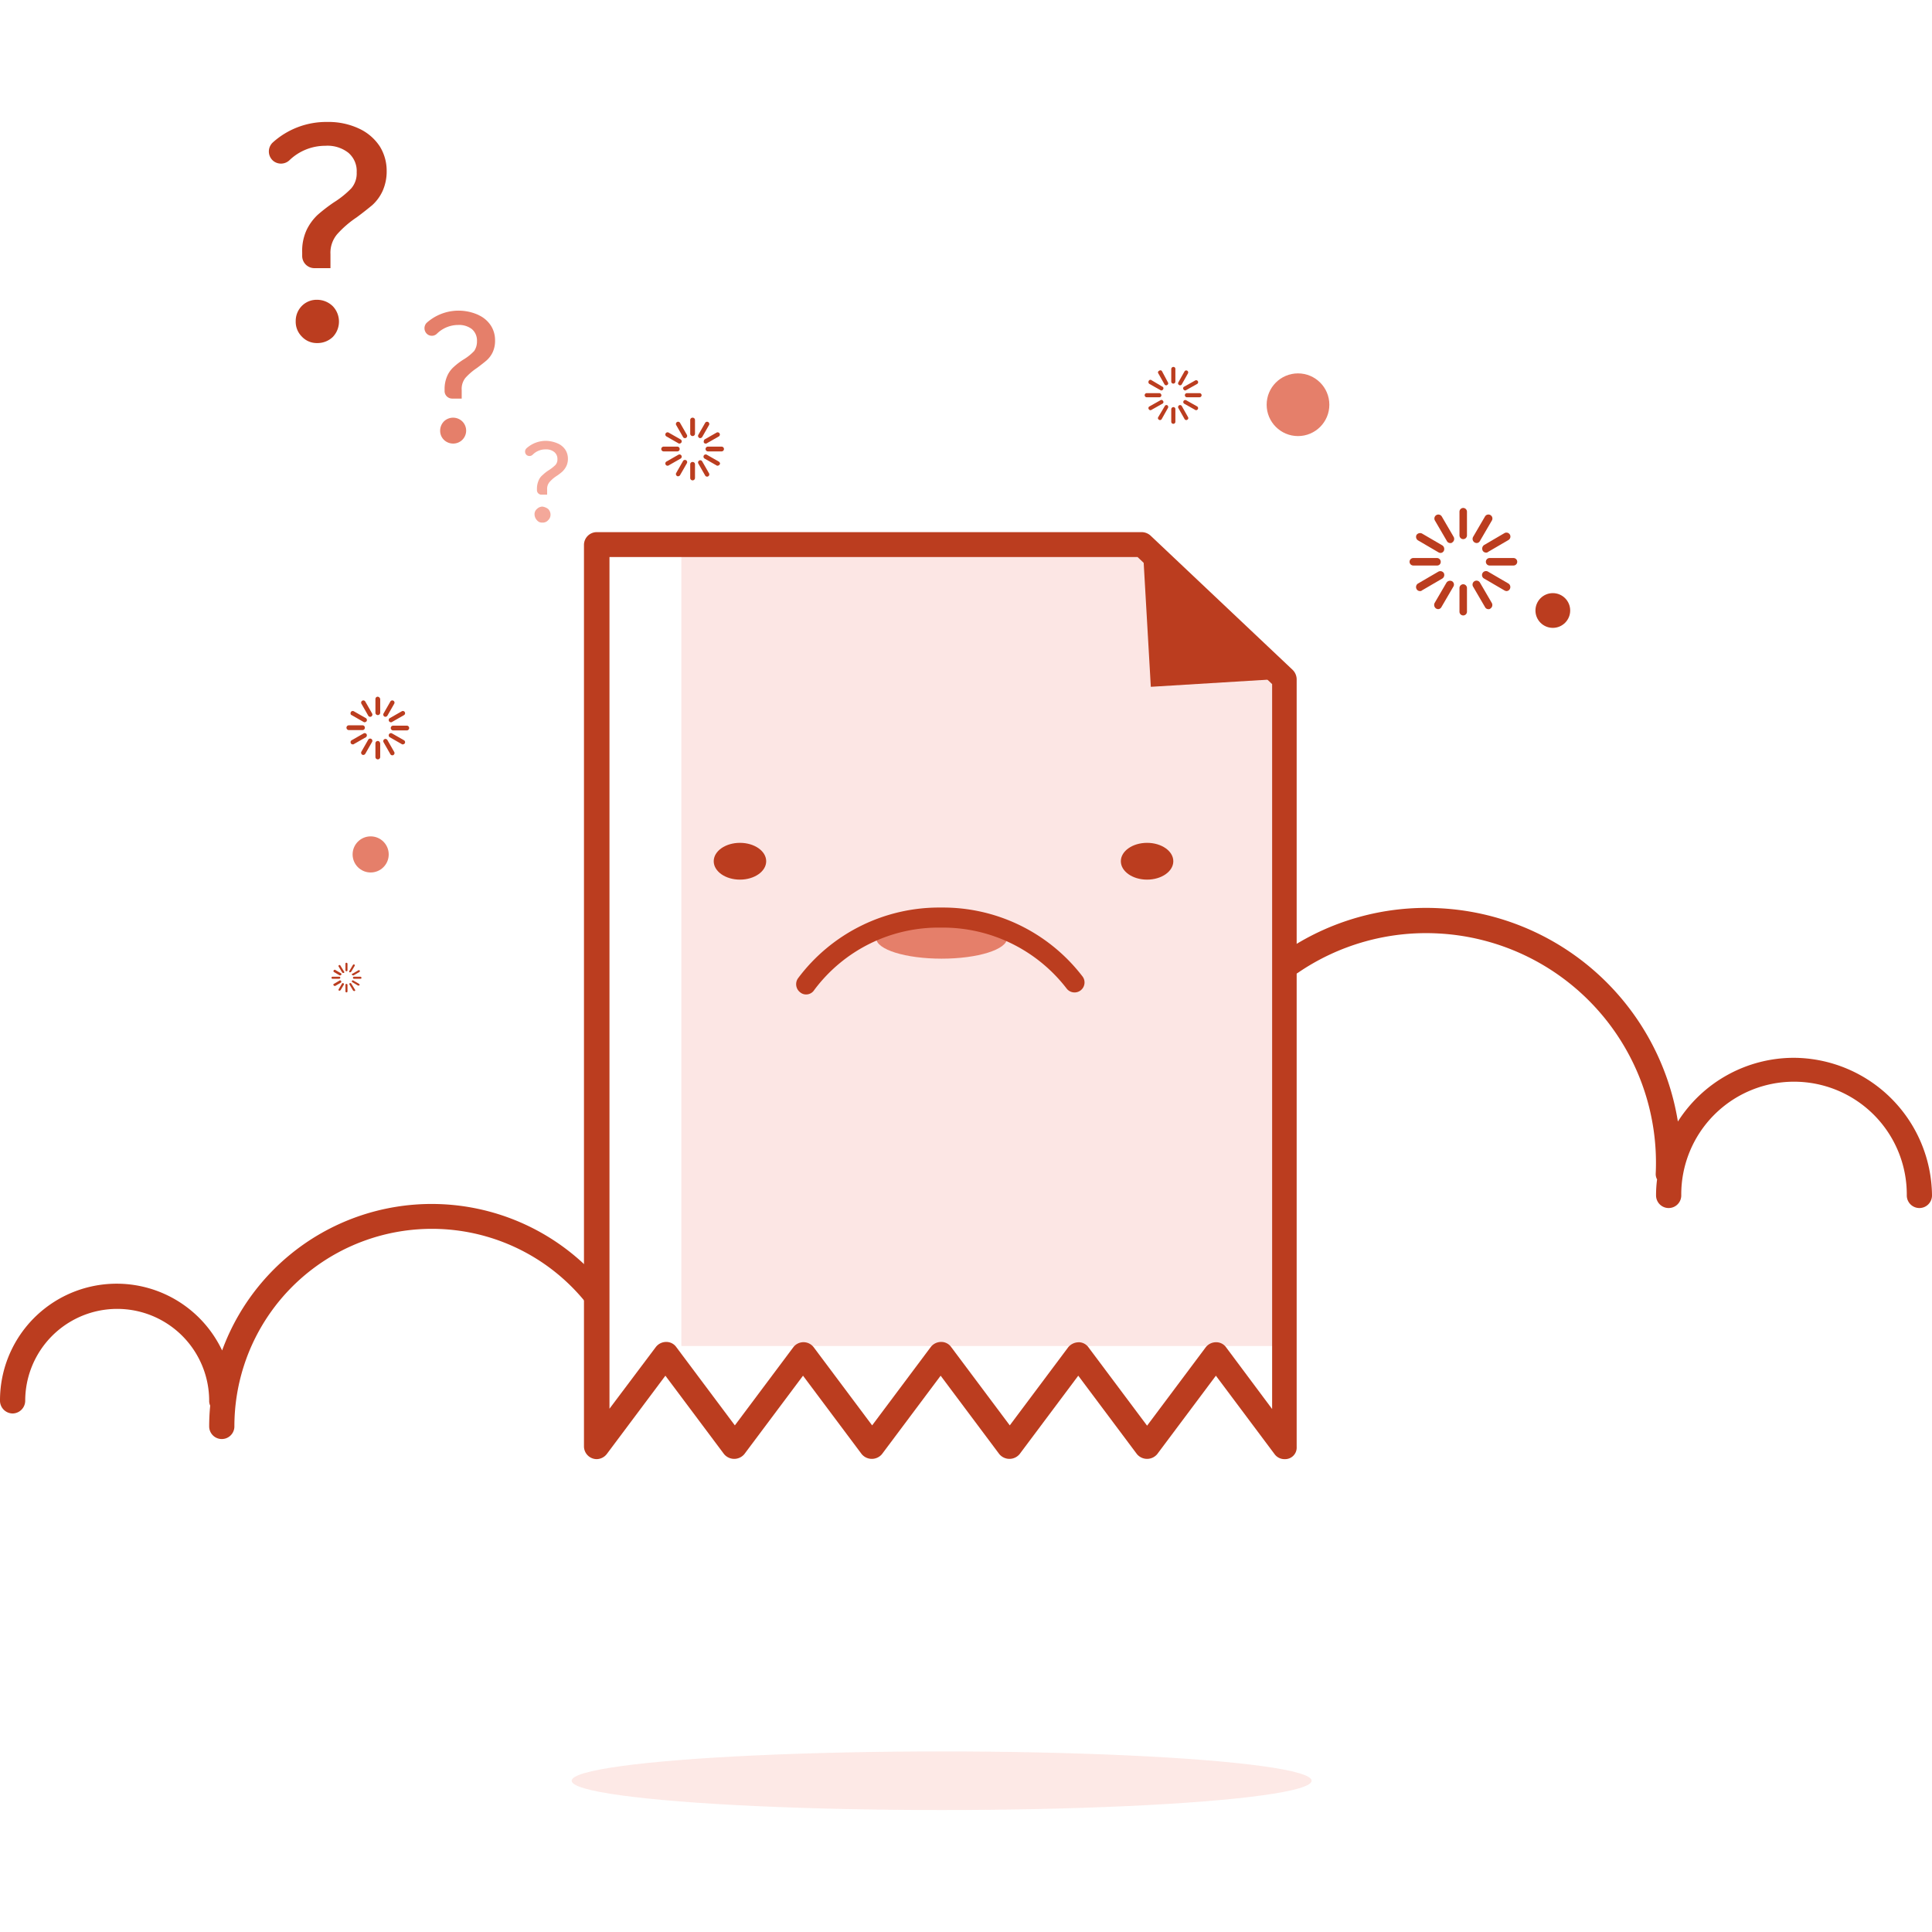 <svg xmlns="http://www.w3.org/2000/svg" xmlns:xlink="http://www.w3.org/1999/xlink" id="Group_552" data-name="Group 552" width="100" height="100" viewBox="0 0 234.339 204.753">
  <defs>
    <clipPath id="clip-path">
      <path id="Path_1058" data-name="Path 1058" d="M100.95,28.65V121.79h0L92.6,110.675,84.3,121.79h-.041l-8.347-11.116L67.6,121.79h-.041l-8.306-11.116L50.909,121.79h0l-8.347-11.116L34.214,121.79h0l-8.347-11.116L17.561,121.79H17.52V12.41H83.677Z" transform="translate(-17.52 -12.41)"/>
    </clipPath>
  </defs>
  <g id="Group_541" data-name="Group 541" transform="translate(72.397 51.281)">
    <g id="Group_540" data-name="Group 540" opacity="0.429" clip-path="url(#clip-path)">
      <rect id="Rectangle_23" data-name="Rectangle 23" width="100" height="100" transform="translate(10.248 -2.81)" fill="#f9c5c0"/>
    </g>
  </g>
  <path id="Path_1059" data-name="Path 1059" d="M73.43,41.843a27.061,27.061,0,0,0-46.488,7.686A14.151,14.151,0,0,0,0,55.644a1.553,1.553,0,0,0,1.529,1.529,1.553,1.553,0,0,0,1.529-1.529,11.157,11.157,0,1,1,22.314,0,1.32,1.32,0,0,0,.124.579c-.083.826-.124,1.694-.124,2.521a1.529,1.529,0,0,0,3.058,0,23.957,23.957,0,0,1,42.645-15,1.514,1.514,0,1,0,2.355-1.9Z" transform="translate(0 99.48)" fill="#bb3d1f"/>
  <path id="Path_1060" data-name="Path 1060" d="M100.046,41.249A16.692,16.692,0,0,0,86,48.977,30.843,30.843,0,0,0,57.112,23.109,30.492,30.492,0,0,0,38.186,28.44,1.519,1.519,0,0,0,39.88,30.96a27.517,27.517,0,0,1,17.066-4.793A27.855,27.855,0,0,1,83.31,55.3a1.358,1.358,0,0,0,.165.7,14.844,14.844,0,0,0-.124,1.942,1.529,1.529,0,1,0,3.058,0,13.678,13.678,0,1,1,27.355,0,1.529,1.529,0,1,0,3.058,0A16.852,16.852,0,0,0,100.046,41.249Z" transform="translate(117.517 72.263)" fill="#bb3d1f"/>
  <g id="Group_542" data-name="Group 542" transform="translate(70.827 49.752)">
    <path id="Path_1061" data-name="Path 1061" d="M102.14,124.478a1.473,1.473,0,0,1-1.24-.62l-7.107-9.5-7.107,9.5a1.6,1.6,0,0,1-2.479,0l-7.107-9.5-7.107,9.5a1.6,1.6,0,0,1-2.479,0l-7.107-9.5-7.107,9.5a1.6,1.6,0,0,1-2.479,0l-7.107-9.5-7.107,9.5a1.6,1.6,0,0,1-2.479,0l-7.107-9.5-7.107,9.5a1.586,1.586,0,0,1-1.24.62,1.553,1.553,0,0,1-1.529-1.529V13.569a1.553,1.553,0,0,1,1.529-1.529H84.826a1.63,1.63,0,0,1,1.033.413l17.231,16.281a1.638,1.638,0,0,1,.5,1.116v93.141A1.4,1.4,0,0,1,102.14,124.478ZM77.1,110.3a1.473,1.473,0,0,1,1.24.62l7.107,9.5,7.107-9.5a1.586,1.586,0,0,1,1.24-.62h0a1.473,1.473,0,0,1,1.24.62l5.579,7.479V30.47L84.289,15.057H20.239V118.363l5.62-7.479a1.586,1.586,0,0,1,1.24-.62h0a1.473,1.473,0,0,1,1.24.62l7.107,9.5,7.107-9.5a1.556,1.556,0,0,1,2.438,0l7.107,9.5,7.107-9.5a1.586,1.586,0,0,1,1.24-.62h0a1.473,1.473,0,0,1,1.24.62l7.107,9.5,7.107-9.5a1.667,1.667,0,0,1,1.2-.578Z" transform="translate(-17.14 -12.04)" fill="#bb3d1f"/>
  </g>
  <path id="Path_1062" data-name="Path 1062" d="M34.532,29.641,33.54,12.41,50.771,28.65Z" transform="translate(105.055 38.871)" fill="#bb3d1f"/>
  <ellipse id="Ellipse_12" data-name="Ellipse 12" cx="3.182" cy="2.231" rx="3.182" ry="2.231" transform="translate(86.57 87.438)" fill="#bb3d1f"/>
  <ellipse id="Ellipse_13" data-name="Ellipse 13" cx="3.182" cy="2.231" rx="3.182" ry="2.231" transform="translate(135.951 87.438)" fill="#bb3d1f"/>
  <circle id="Ellipse_14" data-name="Ellipse 14" cx="2.19" cy="2.19" r="2.19" transform="translate(42.769 86.653)" fill="#e57f6a"/>
  <circle id="Ellipse_15" data-name="Ellipse 15" cx="3.802" cy="3.802" r="3.802" transform="translate(153.637 30.496)" fill="#e57f6a"/>
  <circle id="Ellipse_16" data-name="Ellipse 16" cx="2.107" cy="2.107" r="2.107" transform="translate(186.24 57.149)" fill="#bb3d1f"/>
  <g id="Group_543" data-name="Group 543" transform="translate(42.025 69.711)">
    <path id="Path_1063" data-name="Path 1063" d="M11.309,16.87a.282.282,0,0,0-.289.289v1.653a.289.289,0,1,0,.579,0V17.159A.348.348,0,0,0,11.309,16.87Z" transform="translate(-7.508 -16.87)" fill="#bb3d1f"/>
    <path id="Path_1064" data-name="Path 1064" d="M11.1,17.105a.269.269,0,1,0-.455.289l.826,1.446a.25.25,0,0,0,.248.124.152.152,0,0,0,.124-.041.269.269,0,0,0,.083-.372Z" transform="translate(-8.824 -16.527)" fill="#bb3d1f"/>
    <path id="Path_1065" data-name="Path 1065" d="M10.415,17.787l1.446.826a.152.152,0,0,0,.124.041.3.3,0,0,0,.248-.124.269.269,0,0,0-.083-.372L10.7,17.333a.269.269,0,0,0-.372.083C10.25,17.581,10.291,17.746,10.415,17.787Z" transform="translate(-9.795 -15.556)" fill="#bb3d1f"/>
    <path id="Path_1066" data-name="Path 1066" d="M12.4,18a.282.282,0,0,0-.289-.289H10.459a.289.289,0,0,0,0,.579h1.653A.282.282,0,0,0,12.4,18Z" transform="translate(-10.17 -14.239)" fill="#bb3d1f"/>
    <path id="Path_1067" data-name="Path 1067" d="M12.233,18.065a.269.269,0,0,0-.372-.083l-1.446.826a.269.269,0,0,0-.083.372.25.25,0,0,0,.248.124.152.152,0,0,0,.124-.041l1.446-.826A.287.287,0,0,0,12.233,18.065Z" transform="translate(-9.795 -13.52)" fill="#bb3d1f"/>
    <path id="Path_1068" data-name="Path 1068" d="M11.841,18.143a.269.269,0,0,0-.372.083l-.826,1.446a.269.269,0,0,0,.083.372.152.152,0,0,0,.124.041.3.3,0,0,0,.248-.124l.826-1.446A.269.269,0,0,0,11.841,18.143Z" transform="translate(-8.824 -13.019)" fill="#bb3d1f"/>
    <path id="Path_1069" data-name="Path 1069" d="M11.309,18.17a.282.282,0,0,0-.289.289v1.653a.289.289,0,1,0,.579,0V18.459C11.557,18.253,11.433,18.17,11.309,18.17Z" transform="translate(-7.508 -12.798)" fill="#bb3d1f"/>
    <path id="Path_1070" data-name="Path 1070" d="M11.747,18.235a.269.269,0,0,0-.455.289l.826,1.446a.25.25,0,0,0,.248.124.152.152,0,0,0,.124-.041.269.269,0,0,0,.083-.372Z" transform="translate(-6.788 -12.987)" fill="#bb3d1f"/>
    <path id="Path_1071" data-name="Path 1071" d="M13.271,18.809l-1.446-.826a.269.269,0,1,0-.289.455l1.446.826a.152.152,0,0,0,.124.041.3.3,0,0,0,.248-.124A.269.269,0,0,0,13.271,18.809Z" transform="translate(-6.287 -13.52)" fill="#bb3d1f"/>
    <path id="Path_1072" data-name="Path 1072" d="M13.412,17.72H11.759a.289.289,0,1,0,0,.579h1.653a.289.289,0,1,0,0-.579Z" transform="translate(-6.098 -14.208)" fill="#bb3d1f"/>
    <path id="Path_1073" data-name="Path 1073" d="M11.453,18.531a.25.25,0,0,0,.248.124.152.152,0,0,0,.124-.041l1.446-.826a.269.269,0,1,0-.289-.455l-1.446.826A.269.269,0,0,0,11.453,18.531Z" transform="translate(-6.287 -15.556)" fill="#bb3d1f"/>
    <path id="Path_1074" data-name="Path 1074" d="M11.375,18.923a.152.152,0,0,0,.124.041.3.3,0,0,0,.248-.124l.826-1.446a.269.269,0,0,0-.455-.289l-.826,1.446A.269.269,0,0,0,11.375,18.923Z" transform="translate(-6.788 -16.527)" fill="#bb3d1f"/>
  </g>
  <g id="Group_544" data-name="Group 544" transform="translate(80.207 35.868)">
    <path id="Path_1075" data-name="Path 1075" d="M20.549,8.68a.282.282,0,0,0-.289.289v1.653a.289.289,0,1,0,.579,0V8.969A.282.282,0,0,0,20.549,8.68Z" transform="translate(-16.748 -8.68)" fill="#bb3d1f"/>
    <path id="Path_1076" data-name="Path 1076" d="M20.337,8.925a.269.269,0,1,0-.455.289l.826,1.446a.25.25,0,0,0,.248.124.152.152,0,0,0,.124-.041.269.269,0,0,0,.083-.372Z" transform="translate(-18.064 -8.305)" fill="#bb3d1f"/>
    <path id="Path_1077" data-name="Path 1077" d="M19.655,9.607l1.446.826a.152.152,0,0,0,.124.041.3.3,0,0,0,.248-.124.269.269,0,0,0-.083-.372l-1.446-.826a.269.269,0,1,0-.289.455Z" transform="translate(-19.035 -7.334)" fill="#bb3d1f"/>
    <path id="Path_1078" data-name="Path 1078" d="M21.641,9.819a.282.282,0,0,0-.289-.289H19.7a.289.289,0,1,0,0,.579h1.653A.282.282,0,0,0,21.641,9.819Z" transform="translate(-19.41 -6.018)" fill="#bb3d1f"/>
    <path id="Path_1079" data-name="Path 1079" d="M21.473,9.885A.269.269,0,0,0,21.1,9.8l-1.446.826a.269.269,0,0,0-.083.372.25.25,0,0,0,.248.124.152.152,0,0,0,.124-.041l1.446-.826A.269.269,0,0,0,21.473,9.885Z" transform="translate(-19.035 -5.298)" fill="#bb3d1f"/>
    <path id="Path_1080" data-name="Path 1080" d="M21.081,9.963a.269.269,0,0,0-.372.083l-.826,1.446a.269.269,0,0,0,.083.372.152.152,0,0,0,.124.041.3.3,0,0,0,.248-.124l.826-1.446A.269.269,0,0,0,21.081,9.963Z" transform="translate(-18.064 -4.797)" fill="#bb3d1f"/>
    <path id="Path_1081" data-name="Path 1081" d="M20.549,9.98a.282.282,0,0,0-.289.289v1.653a.289.289,0,1,0,.579,0V10.269A.282.282,0,0,0,20.549,9.98Z" transform="translate(-16.748 -4.608)" fill="#bb3d1f"/>
    <path id="Path_1082" data-name="Path 1082" d="M20.987,10.055a.269.269,0,0,0-.455.289l.826,1.446a.25.25,0,0,0,.248.124.152.152,0,0,0,.124-.041.269.269,0,0,0,.083-.372Z" transform="translate(-16.028 -4.766)" fill="#bb3d1f"/>
    <path id="Path_1083" data-name="Path 1083" d="M22.511,10.629,21.064,9.8a.269.269,0,1,0-.289.455l1.446.826a.152.152,0,0,0,.124.041A.3.3,0,0,0,22.593,11C22.717,10.877,22.635,10.712,22.511,10.629Z" transform="translate(-15.527 -5.298)" fill="#bb3d1f"/>
    <path id="Path_1084" data-name="Path 1084" d="M22.652,9.53H21a.289.289,0,1,0,0,.579h1.653a.289.289,0,1,0,0-.579Z" transform="translate(-15.338 -6.018)" fill="#bb3d1f"/>
    <path id="Path_1085" data-name="Path 1085" d="M20.672,10.351a.25.25,0,0,0,.248.124.152.152,0,0,0,.124-.041l1.446-.826a.269.269,0,1,0-.289-.455l-1.446.826A.4.4,0,0,0,20.672,10.351Z" transform="translate(-15.507 -7.334)" fill="#bb3d1f"/>
    <path id="Path_1086" data-name="Path 1086" d="M20.615,10.743a.152.152,0,0,0,.124.041.3.3,0,0,0,.248-.124l.826-1.446a.269.269,0,1,0-.455-.289l-.826,1.446A.269.269,0,0,0,20.615,10.743Z" transform="translate(-16.028 -8.305)" fill="#bb3d1f"/>
  </g>
  <g id="Group_545" data-name="Group 545" transform="translate(170.992 46.818)">
    <path id="Path_1087" data-name="Path 1087" d="M43.295,11.33a.459.459,0,0,0-.455.455v2.851a.455.455,0,1,0,.909,0V11.785A.459.459,0,0,0,43.295,11.33Z" transform="translate(-36.807 -11.33)" fill="#bb3d1f"/>
    <path id="Path_1088" data-name="Path 1088" d="M42.991,11.749a.482.482,0,1,0-.826.5l1.446,2.479a.454.454,0,0,0,.413.248.3.3,0,0,0,.248-.083.507.507,0,0,0,.165-.661Z" transform="translate(-39.106 -10.716)" fill="#bb3d1f"/>
    <path id="Path_1089" data-name="Path 1089" d="M41.789,12.951,44.269,14.4a.587.587,0,0,0,.248.083.454.454,0,0,0,.413-.248.529.529,0,0,0-.165-.661l-2.479-1.446a.529.529,0,0,0-.661.165A.506.506,0,0,0,41.789,12.951Z" transform="translate(-40.798 -9.025)" fill="#bb3d1f"/>
    <path id="Path_1090" data-name="Path 1090" d="M45.14,13.255a.459.459,0,0,0-.455-.455H41.835a.455.455,0,1,0,0,.909h2.851A.434.434,0,0,0,45.14,13.255Z" transform="translate(-41.38 -6.726)" fill="#bb3d1f"/>
    <path id="Path_1091" data-name="Path 1091" d="M44.93,13.409a.506.506,0,0,0-.661-.165L41.789,14.69a.507.507,0,0,0-.165.661.455.455,0,0,0,.413.248.3.3,0,0,0,.248-.083l2.479-1.446A.518.518,0,0,0,44.93,13.409Z" transform="translate(-40.798 -5.517)" fill="#bb3d1f"/>
    <path id="Path_1092" data-name="Path 1092" d="M44.262,13.524a.529.529,0,0,0-.661.165l-1.446,2.479a.529.529,0,0,0,.165.661.587.587,0,0,0,.248.083.454.454,0,0,0,.413-.248l1.446-2.479A.469.469,0,0,0,44.262,13.524Z" transform="translate(-39.138 -4.64)" fill="#bb3d1f"/>
    <path id="Path_1093" data-name="Path 1093" d="M43.295,13.57a.459.459,0,0,0-.455.455v2.851a.455.455,0,1,0,.909,0V14.025A.459.459,0,0,0,43.295,13.57Z" transform="translate(-36.807 -4.314)" fill="#bb3d1f"/>
    <path id="Path_1094" data-name="Path 1094" d="M44.111,13.689a.482.482,0,0,0-.826.5l1.446,2.479a.454.454,0,0,0,.413.248.3.3,0,0,0,.248-.083.507.507,0,0,0,.165-.661Z" transform="translate(-35.598 -4.64)" fill="#bb3d1f"/>
    <path id="Path_1095" data-name="Path 1095" d="M46.7,14.69l-2.479-1.446a.482.482,0,1,0-.5.826l2.479,1.446a.587.587,0,0,0,.248.083.454.454,0,0,0,.413-.248A.506.506,0,0,0,46.7,14.69Z" transform="translate(-34.721 -5.517)" fill="#bb3d1f"/>
    <path id="Path_1096" data-name="Path 1096" d="M46.926,12.8H44.075a.455.455,0,1,0,0,.909h2.851a.455.455,0,1,0,0-.909Z" transform="translate(-34.364 -6.726)" fill="#bb3d1f"/>
    <path id="Path_1097" data-name="Path 1097" d="M43.564,14.222a.454.454,0,0,0,.413.248.3.3,0,0,0,.248-.083L46.7,12.941a.482.482,0,1,0-.5-.826L43.729,13.56A.529.529,0,0,0,43.564,14.222Z" transform="translate(-34.721 -9.056)" fill="#bb3d1f"/>
    <path id="Path_1098" data-name="Path 1098" d="M43.449,14.89a.587.587,0,0,0,.248.083.454.454,0,0,0,.413-.248l1.446-2.479a.482.482,0,0,0-.826-.5l-1.446,2.479A.507.507,0,0,0,43.449,14.89Z" transform="translate(-35.598 -10.716)" fill="#bb3d1f"/>
  </g>
  <g id="Group_546" data-name="Group 546" transform="translate(138.843 29.711)">
    <path id="Path_1099" data-name="Path 1099" d="M34.628,7.19a.267.267,0,0,0-.248.248V8.967a.248.248,0,0,0,.5,0V7.438A.238.238,0,0,0,34.628,7.19Z" transform="translate(-31.157 -7.19)" fill="#bb3d1f"/>
    <path id="Path_1100" data-name="Path 1100" d="M34.486,7.415a.223.223,0,0,0-.331-.083c-.165.083-.207.207-.124.331l.744,1.322a.227.227,0,0,0,.207.124.152.152,0,0,0,.124-.041.223.223,0,0,0,.083-.331Z" transform="translate(-32.378 -6.878)" fill="#bb3d1f"/>
    <path id="Path_1101" data-name="Path 1101" d="M33.835,8.067l1.322.744a.152.152,0,0,0,.124.041.227.227,0,0,0,.207-.124.216.216,0,0,0-.083-.331l-1.322-.785a.216.216,0,0,0-.331.083A.269.269,0,0,0,33.835,8.067Z" transform="translate(-33.257 -6.001)" fill="#bb3d1f"/>
    <path id="Path_1102" data-name="Path 1102" d="M35.625,8.208a.267.267,0,0,0-.248-.248H33.848a.248.248,0,0,0,0,.5h1.529A.238.238,0,0,0,35.625,8.208Z" transform="translate(-33.6 -4.778)" fill="#bb3d1f"/>
    <path id="Path_1103" data-name="Path 1103" d="M35.488,8.285a.223.223,0,0,0-.331-.083l-1.322.744a.223.223,0,0,0-.083.331.227.227,0,0,0,.207.124.152.152,0,0,0,.124-.041l1.322-.744A.216.216,0,0,0,35.488,8.285Z" transform="translate(-33.257 -4.153)" fill="#bb3d1f"/>
    <path id="Path_1104" data-name="Path 1104" d="M35.148,8.353a.216.216,0,0,0-.331.083l-.785,1.322a.216.216,0,0,0,.083.331.152.152,0,0,0,.124.041.227.227,0,0,0,.207-.124l.744-1.322A.25.25,0,0,0,35.148,8.353Z" transform="translate(-32.38 -3.683)" fill="#bb3d1f"/>
    <path id="Path_1105" data-name="Path 1105" d="M34.628,8.37a.267.267,0,0,0-.248.248v1.529a.248.248,0,0,0,.5,0V8.618A.238.238,0,0,0,34.628,8.37Z" transform="translate(-31.157 -3.494)" fill="#bb3d1f"/>
    <path id="Path_1106" data-name="Path 1106" d="M35.036,8.435a.241.241,0,1,0-.413.248l.744,1.322a.227.227,0,0,0,.207.124.152.152,0,0,0,.124-.041.223.223,0,0,0,.083-.331Z" transform="translate(-30.532 -3.683)" fill="#bb3d1f"/>
    <path id="Path_1107" data-name="Path 1107" d="M36.425,8.946,35.1,8.2a.241.241,0,0,0-.248.413l1.322.744A.152.152,0,0,0,36.3,9.4a.246.246,0,0,0,.124-.455Z" transform="translate(-30.062 -4.153)" fill="#bb3d1f"/>
    <path id="Path_1108" data-name="Path 1108" d="M36.557,7.96H35.028a.248.248,0,1,0,0,.5h1.529a.248.248,0,1,0,0-.5Z" transform="translate(-29.904 -4.778)" fill="#bb3d1f"/>
    <path id="Path_1109" data-name="Path 1109" d="M34.773,8.7a.227.227,0,0,0,.207.124A.152.152,0,0,0,35.1,8.78l1.322-.744a.241.241,0,1,0-.248-.413l-1.322.744A.216.216,0,0,0,34.773,8.7Z" transform="translate(-30.062 -5.97)" fill="#bb3d1f"/>
    <path id="Path_1110" data-name="Path 1110" d="M34.705,9.068a.152.152,0,0,0,.124.041.227.227,0,0,0,.207-.124l.744-1.322a.241.241,0,0,0-.413-.248l-.744,1.322A.223.223,0,0,0,34.705,9.068Z" transform="translate(-30.532 -6.878)" fill="#bb3d1f"/>
  </g>
  <g id="Group_547" data-name="Group 547" transform="translate(40.207 101.984)">
    <path id="Path_1111" data-name="Path 1111" d="M10.264,24.68a.11.11,0,0,0-.124.124v.785a.124.124,0,1,0,.248,0V24.8A.132.132,0,0,0,10.264,24.68Z" transform="translate(-8.446 -24.68)" fill="#bb3d1f"/>
    <path id="Path_1112" data-name="Path 1112" d="M10.167,24.812a.12.12,0,0,0-.207.124l.413.7c.041.041.083.083.124.083h.083a.1.1,0,0,0,.041-.165Z" transform="translate(-9.093 -24.481)" fill="#bb3d1f"/>
    <path id="Path_1113" data-name="Path 1113" d="M9.836,25.151l.7.413h.083c.041,0,.083-.041.124-.083.041-.083,0-.124-.041-.165L10,24.9c-.083-.041-.124,0-.165.041A.136.136,0,0,0,9.836,25.151Z" transform="translate(-9.547 -24.035)" fill="#bb3d1f"/>
    <path id="Path_1114" data-name="Path 1114" d="M10.8,25.214a.11.11,0,0,0-.124-.124H9.854a.124.124,0,0,0,0,.248h.785C10.722,25.338,10.8,25.3,10.8,25.214Z" transform="translate(-9.73 -23.396)" fill="#bb3d1f"/>
    <path id="Path_1115" data-name="Path 1115" d="M10.72,25.254c-.041-.041-.124-.083-.165-.041l-.7.413a.1.1,0,0,0-.041.165c.041.041.083.083.124.083h.083l.7-.413A.184.184,0,0,0,10.72,25.254Z" transform="translate(-9.563 -23.064)" fill="#bb3d1f"/>
    <path id="Path_1116" data-name="Path 1116" d="M10.531,25.293c-.083-.041-.124,0-.165.041l-.413.7c-.041.083,0,.124.041.165h.083c.041,0,.083-.041.124-.083l.413-.7A.6.6,0,0,0,10.531,25.293Z" transform="translate(-9.085 -22.814)" fill="#bb3d1f"/>
    <path id="Path_1117" data-name="Path 1117" d="M10.264,25.3a.11.11,0,0,0-.124.124v.785a.124.124,0,1,0,.248,0v-.785A.132.132,0,0,0,10.264,25.3Z" transform="translate(-8.446 -22.738)" fill="#bb3d1f"/>
    <path id="Path_1118" data-name="Path 1118" d="M10.487,25.334c-.041-.041-.124-.083-.165-.041a.1.1,0,0,0-.041.165l.413.7c.041.041.083.083.124.083H10.9a.1.1,0,0,0,.041-.165Z" transform="translate(-8.09 -22.814)" fill="#bb3d1f"/>
    <path id="Path_1119" data-name="Path 1119" d="M11.211,25.626l-.7-.413c-.083-.041-.124,0-.165.041-.041.083,0,.124.041.165l.7.413h.083c.041,0,.083-.041.124-.083A.6.6,0,0,0,11.211,25.626Z" transform="translate(-7.864 -23.064)" fill="#bb3d1f"/>
    <path id="Path_1120" data-name="Path 1120" d="M11.269,25.09h-.785a.124.124,0,0,0,0,.248h.785a.11.11,0,0,0,.124-.124A.132.132,0,0,0,11.269,25.09Z" transform="translate(-7.757 -23.396)" fill="#bb3d1f"/>
    <path id="Path_1121" data-name="Path 1121" d="M10.342,25.458c.041.041.083.083.124.083h.083l.7-.413a.12.12,0,1,0-.124-.207l-.7.413C10.342,25.334,10.3,25.416,10.342,25.458Z" transform="translate(-7.863 -24.011)" fill="#bb3d1f"/>
    <path id="Path_1122" data-name="Path 1122" d="M10.3,25.693h.083c.041,0,.083-.041.124-.083l.413-.7c.041-.083,0-.124-.041-.165-.083-.041-.124,0-.165.041l-.413.7C10.214,25.611,10.255,25.693,10.3,25.693Z" transform="translate(-8.106 -24.536)" fill="#bb3d1f"/>
  </g>
  <g id="Group_548" data-name="Group 548" transform="translate(32.612)">
    <path id="Path_1123" data-name="Path 1123" d="M18.875.826a6.031,6.031,0,0,1,2.479,2.149,5.582,5.582,0,0,1,.826,2.893,5.834,5.834,0,0,1-.5,2.521,5.3,5.3,0,0,1-1.24,1.694c-.5.413-1.116.909-1.9,1.488A12.428,12.428,0,0,0,16.189,13.6a3.479,3.479,0,0,0-.826,2.438v1.694H13.421a1.481,1.481,0,0,1-1.488-1.488v-.413A6.06,6.06,0,0,1,12.47,13.1a6.264,6.264,0,0,1,1.322-1.818,19.987,19.987,0,0,1,1.983-1.529,11.238,11.238,0,0,0,2.107-1.694,2.773,2.773,0,0,0,.661-1.942,2.9,2.9,0,0,0-1.033-2.4,4.1,4.1,0,0,0-2.769-.826,6.26,6.26,0,0,0-4.38,1.777,1.494,1.494,0,0,1-1.9.083h0a1.49,1.49,0,0,1-.083-2.273A9.672,9.672,0,0,1,14.991,0,8.687,8.687,0,0,1,18.875.826ZM15.652,22.355a2.7,2.7,0,0,1,0,3.719,2.687,2.687,0,0,1-1.9.744,2.469,2.469,0,0,1-1.86-.785,2.523,2.523,0,0,1-.744-1.86,2.59,2.59,0,0,1,.744-1.86,2.523,2.523,0,0,1,1.86-.744A2.725,2.725,0,0,1,15.652,22.355Z" transform="translate(-7.892 0)" fill="#bb3d1f"/>
  </g>
  <ellipse id="Ellipse_17" data-name="Ellipse 17" cx="7.934" cy="2.479" rx="7.934" ry="2.479" transform="translate(106.281 96.529)" fill="#e57f6a"/>
  <g id="Group_549" data-name="Group 549" transform="translate(51.481 22.893)">
    <path id="Path_1124" data-name="Path 1124" d="M19.036,6.077a3.514,3.514,0,0,1,1.488,1.281,3.253,3.253,0,0,1,.5,1.736,3.3,3.3,0,0,1-.289,1.488,3.123,3.123,0,0,1-.744.992c-.289.248-.661.537-1.157.909a7.409,7.409,0,0,0-1.4,1.2,2.139,2.139,0,0,0-.455,1.488V16.2H15.812a.917.917,0,0,1-.909-.909v-.207a3.921,3.921,0,0,1,.331-1.653,3.151,3.151,0,0,1,.785-1.074,8.146,8.146,0,0,1,1.2-.909A5.991,5.991,0,0,0,18.5,10.416a2.06,2.06,0,0,0,.331-1.2,1.817,1.817,0,0,0-.62-1.446,2.543,2.543,0,0,0-1.653-.5,3.693,3.693,0,0,0-2.6,1.074.879.879,0,0,1-1.157.041h0a.939.939,0,0,1-.083-1.364,5.807,5.807,0,0,1,6.322-.95ZM17.052,18.97a1.57,1.57,0,0,1-1.116,2.686,1.6,1.6,0,0,1-1.116-.455,1.526,1.526,0,0,1-.455-1.116,1.6,1.6,0,0,1,.455-1.116,1.6,1.6,0,0,1,2.231,0Z" transform="translate(-12.458 -5.54)" fill="#e57f6a"/>
  </g>
  <g id="Group_550" data-name="Group 550" transform="translate(63.677 38.678)">
    <path id="Path_1125" data-name="Path 1125" d="M19.419,9.691a2.14,2.14,0,0,1,.909.785,2,2,0,0,1,.289,1.074,1.97,1.97,0,0,1-.207.909,2.407,2.407,0,0,1-.455.62,6.078,6.078,0,0,1-.7.537,4.041,4.041,0,0,0-.868.744,1.268,1.268,0,0,0-.289.909v.62h-.7a.547.547,0,0,1-.537-.537v-.165a2.552,2.552,0,0,1,.207-1.033,1.644,1.644,0,0,1,.5-.661,4.245,4.245,0,0,1,.744-.579,5.158,5.158,0,0,0,.785-.62.972.972,0,0,0,.248-.7,1.067,1.067,0,0,0-.372-.868,1.546,1.546,0,0,0-1.033-.331,2.183,2.183,0,0,0-1.612.661.562.562,0,0,1-.7.041h0a.554.554,0,0,1-.041-.826,3.507,3.507,0,0,1,2.438-.909A3.893,3.893,0,0,1,19.419,9.691Zm-1.2,7.934a.975.975,0,0,1,.289.661.906.906,0,0,1-.289.7.851.851,0,0,1-.7.289.771.771,0,0,1-.661-.289,1.078,1.078,0,0,1-.289-.7.822.822,0,0,1,.289-.661.975.975,0,0,1,.661-.289A1.5,1.5,0,0,1,18.221,17.624Z" transform="translate(-15.41 -9.36)" fill="#f4a89a"/>
  </g>
  <ellipse id="Ellipse_18" data-name="Ellipse 18" cx="44.876" cy="3.554" rx="44.876" ry="3.554" transform="translate(69.339 197.645)" fill="#f9afa5" opacity="0.28"/>
  <g id="Group_551" data-name="Group 551" transform="translate(96.563 95.289)">
    <path id="Path_1126" data-name="Path 1126" d="M24.574,33.6a1.122,1.122,0,0,1-.7-.248,1.246,1.246,0,0,1-.289-1.694,21.357,21.357,0,0,1,17.355-8.6,21.322,21.322,0,0,1,17.19,8.388,1.211,1.211,0,0,1-1.942,1.446,18.936,18.936,0,0,0-15.248-7.4A18.8,18.8,0,0,0,25.566,33.06,1.169,1.169,0,0,1,24.574,33.6Z" transform="translate(-23.368 -23.06)" fill="#bb3d1f"/>
  </g>
</svg>